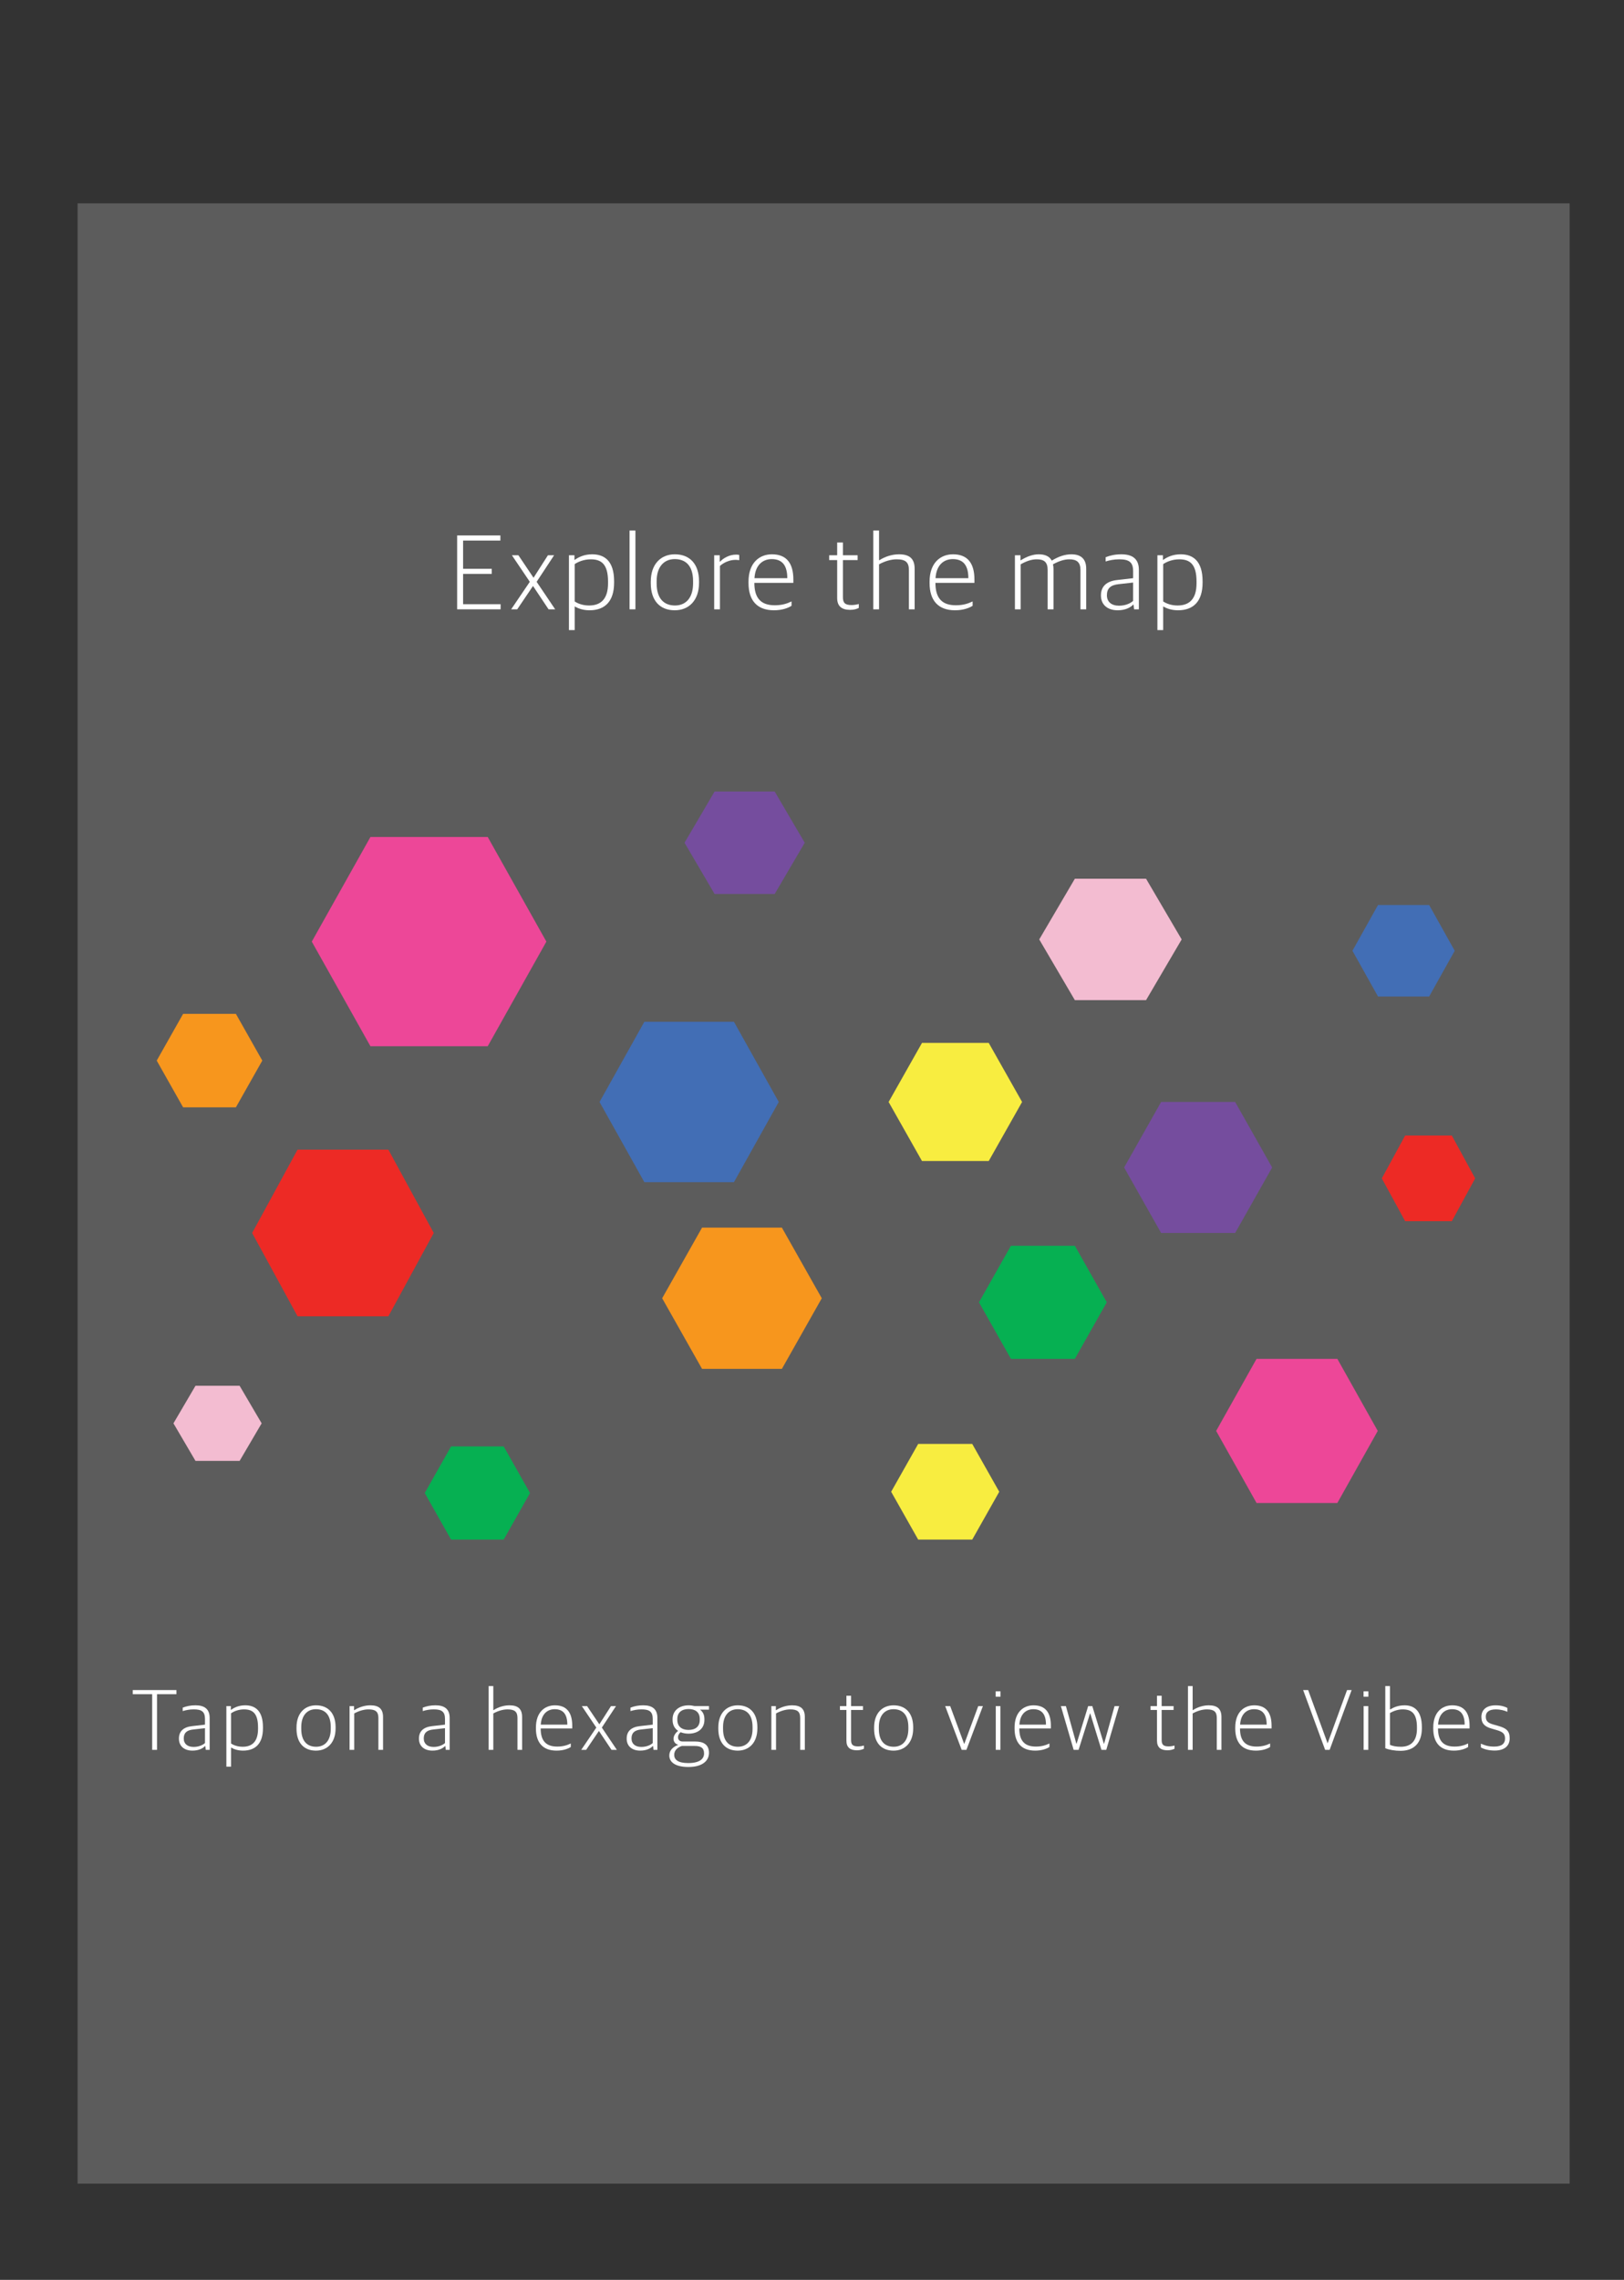<?xml version="1.0" encoding="utf-8"?>
<!-- Generator: Adobe Illustrator 16.0.4, SVG Export Plug-In . SVG Version: 6.00 Build 0)  -->
<!DOCTYPE svg PUBLIC "-//W3C//DTD SVG 1.1//EN" "http://www.w3.org/Graphics/SVG/1.1/DTD/svg11.dtd">
<svg version="1.1" id="Layer_1" xmlns="http://www.w3.org/2000/svg" xmlns:xlink="http://www.w3.org/1999/xlink" x="0px" y="0px"
	 width="320px" height="449px" viewBox="0 0 320 449" enable-background="new 0 0 320 449" xml:space="preserve">
<rect x="0" y="0" width="320" height="449" fill="#333333" stroke="none"/>
<rect id="Bigback" x="15.291" y="40.048" opacity="0.2" fill="#FFFFFF" enable-background="new    " width="294" height="389.998"/>
<g id="Pink">
	<polygon id="pink" fill="#ED4798" points="72.992,206.047 61.436,185.441 72.992,164.836 96.103,164.836 107.661,185.441 
		96.103,206.047 	"/>
	<polygon id="pink_1_" fill="#ED4798" points="247.596,296 239.635,281.806 247.596,267.612 263.516,267.612 271.478,281.806 
		263.516,296 	"/>
        
         <animate id="Pink1"
             attributeName="opacity"
             from="0" to="0" dur="1s"
             begin="8s;" 
        />
         
         <animate id="Pink2"
             attributeName="opacity"
             from="0" to="1" dur="4s" 
             begin="Pink1.end"
             repeatCount="indefinite"
             
             
              /> 
        
</g>
<g id="Bue">
	<polygon id="blue" fill="#426EB5" points="126.964,232.814 118.135,217.023 126.964,201.232 144.62,201.232 153.449,217.023 
		144.62,232.814 	"/>
	<polygon id="blue_1_" fill="#426EB5" points="271.529,196.257 266.49,187.245 271.529,178.233 281.604,178.233 286.645,187.245 
		281.604,196.257 	"/>
        
         <animate id="Blue1"
             attributeName="opacity"
             from="0" to="0" dur="1s"
             begin="9s;" 
        />
         
         <animate id="Blue2"
             attributeName="opacity"
             from="0" to="1" dur="4s" 
             begin="Blue1.end"
             repeatCount="indefinite"
             
             
              /> 
        
        
</g>
<g id="Orange">
	<polygon id="orange" fill="#F7961D" points="138.335,269.589 130.475,255.68 138.335,241.77 154.066,241.77 161.926,255.68 
		154.066,269.589 	"/>
	<polygon id="orange_1_" fill="#F7961D" points="36.079,218.075 30.88,208.875 36.079,199.674 46.484,199.674 51.683,208.875 
		46.484,218.075 	"/>
        
         <animate id="Orange1"
             attributeName="opacity"
             from="0" to="0" dur="1s"
             begin="10s;" 
        />
         
         <animate id="Orange2"
             attributeName="opacity"
             from="0" to="1" dur="4s" 
             begin="Orange1.end"
             repeatCount="indefinite"
             
             
              /> 
        
        
</g>
<g id="Green">
	<polygon id="green" fill="#06B052" points="199.194,267.612 192.901,256.476 199.194,245.339 211.793,245.339 218.084,256.476 
		211.793,267.612 	"/>
	<polygon id="green_1_" fill="#06B052" points="88.876,303.207 83.694,294.035 88.876,284.863 99.252,284.863 104.434,294.035 
		99.252,303.207 	"/>
        
         <animate id="Green1"
             attributeName="opacity"
             from="0" to="0" dur="1s"
             begin="11s;" 
        />
         
         <animate id="Green2"
             attributeName="opacity"
             from="0" to="1" dur="4s" 
             begin="Green1.end"
             repeatCount="indefinite"
             
             
              /> 
        
        
</g>
<g id="Yellow">
	<polygon id="yellow" fill="#F8ED40" points="181.672,228.654 175.097,217.022 181.672,205.393 194.825,205.393 201.397,217.022 
		194.825,228.654 	"/>
	<polygon id="yellow_1_" fill="#F8ED40" points="180.922,303.207 175.598,293.787 180.922,284.369 191.574,284.369 196.896,293.787 
		191.574,303.207 	"/>
        
         <animate id="Yellow1"
             attributeName="opacity"
             from="0" to="0" dur="1s"
             begin="12s;" 
        />
         
         <animate id="Yellow2"
             attributeName="opacity"
             from="0" to="1" dur="4s" 
             begin="Yellow1.end"
             repeatCount="indefinite"
             
             
              /> 
        
        
</g>
<g id="Red">
	<polygon id="red" fill="#ED2A25" points="58.631,259.238 49.683,242.825 58.631,226.412 76.524,226.412 85.468,242.825 
		76.524,259.238 	"/>
	<polygon id="red_1_" fill="#ED2A25" points="276.877,240.507 272.277,232.07 276.877,223.634 286.074,223.634 290.672,232.07 
		286.074,240.507 	"/>
        
         <animate id="Red1"
             attributeName="opacity"
             from="0" to="0" dur="1s"
             begin="13s;" 
        />
         
         <animate id="Red2"
             attributeName="opacity"
             from="0" to="1" dur="4s" 
             begin="Red1.end"
             repeatCount="indefinite"
             
             
              /> 
        
        
</g>
<g id="Blush">
	<polygon id="blush" fill="#F3BCD1" points="211.792,196.965 204.776,185.012 211.792,173.06 225.826,173.06 232.84,185.012 
		225.826,196.965 	"/>
	<polygon id="blush_2_" fill="#F3BCD1" points="38.522,287.714 34.178,280.312 38.522,272.911 47.213,272.911 51.556,280.312 
		47.213,287.714 	"/>
        
         <animate id="Blush1"
             attributeName="opacity"
             from="0" to="0" dur="1s"
             begin="14s;" 
        />
         <animate id="Blush2"
             attributeName="opacity"
             from="0" to="1" dur="4s" 
             begin="Blush1.end"
             repeatCount="indefinite"
             
             
              /> 
        
</g>
<g id="Purple">
	<polygon id="purple" fill="#754D9E" points="228.79,242.825 221.5,229.925 228.79,217.023 243.38,217.023 250.671,229.925 
		243.38,242.825 	"/>
	<polygon id="blush_1_" fill="#754D9E" points="140.804,176.06 134.883,165.971 140.804,155.883 152.649,155.883 158.569,165.971 
		152.649,176.06 	"/>
        
         <animate id="Purple1"
             attributeName="opacity"
             from="0" to="0" dur="1s"
             begin="15s;" 
        />
         <animate id="purple2"
             attributeName="opacity"
             from="0" to="1" dur="4s" 
             begin="Purple1.end"
             repeatCount="indefinite"
             
             
              /> 
        
</g>
<g id="Text">
	<path fill="#FFFFFF" d="M29.985,333.654h-3.824v-0.815h8.602v0.815h-3.824v10.964h-0.953L29.985,333.654L29.985,333.654z"/>
	<path fill="#FFFFFF" d="M35.256,342.408c0-1.479,0.918-2.277,2.601-2.465l2.533-0.288v-1.123c0-1.444-0.662-1.888-2.209-1.888
		c-0.85,0-1.563,0.152-2.176,0.34v-0.68c0.748-0.289,1.546-0.459,2.516-0.459c1.785,0,2.789,0.748,2.789,2.481v6.29h-0.766
		l-0.085-0.748h-0.051c-0.425,0.441-1.224,0.9-2.482,0.9C36.344,344.771,35.256,343.921,35.256,342.408z M40.39,343.275v-2.926
		l-2.295,0.256c-1.291,0.138-1.887,0.662-1.887,1.769c0,1.071,0.748,1.666,1.938,1.666C39.132,344.04,39.948,343.684,40.39,343.275z
		"/>
	<path fill="#FFFFFF" d="M44.606,336h0.883v0.73h0.052c0.629-0.459,1.547-0.885,2.771-0.885c1.938,0,3.502,1.021,3.502,4.317v0.187
		c0,3.078-1.529,4.42-3.926,4.42c-1.055,0-1.837-0.306-2.363-0.61v3.772h-0.918L44.606,336L44.606,336z M50.844,340.472V340.2
		c0-2.754-1.036-3.554-2.753-3.554c-1.122,0-2.04,0.407-2.566,0.767v5.949c0.492,0.34,1.309,0.646,2.295,0.646
		C49.688,344.007,50.844,342.986,50.844,340.472z"/>
	<path fill="#FFFFFF" d="M58.426,340.454v-0.238c0-2.821,1.615-4.368,3.843-4.368c2.328,0,3.857,1.495,3.857,4.317v0.221
		c0,2.822-1.632,4.386-3.875,4.386C59.922,344.771,58.426,343.275,58.426,340.454z M65.175,340.472v-0.341
		c0-2.55-1.258-3.52-2.924-3.52c-1.717,0-2.891,1.225-2.891,3.52v0.355c0,2.517,1.259,3.521,2.925,3.521
		C64.002,344.007,65.175,342.816,65.175,340.472z"/>
	<path fill="#FFFFFF" d="M68.881,336h0.884v0.8h0.051c0.918-0.596,2.074-0.953,3.162-0.953c1.649,0,2.5,0.664,2.5,2.312v6.459H74.56
		v-6.271c0-1.226-0.526-1.701-1.955-1.701c-0.935,0-1.938,0.323-2.805,0.8v7.173h-0.918L68.881,336L68.881,336z"/>
	<path fill="#FFFFFF" d="M82.549,342.408c0-1.479,0.918-2.277,2.601-2.465l2.533-0.288v-1.123c0-1.444-0.662-1.888-2.209-1.888
		c-0.85,0-1.563,0.152-2.176,0.34v-0.68c0.748-0.289,1.546-0.459,2.516-0.459c1.785,0,2.789,0.748,2.789,2.481v6.29h-0.766
		l-0.085-0.748h-0.051c-0.425,0.441-1.224,0.9-2.482,0.9C83.638,344.771,82.549,343.921,82.549,342.408z M87.683,343.275v-2.926
		l-2.295,0.256c-1.291,0.138-1.887,0.662-1.887,1.769c0,1.071,0.748,1.666,1.938,1.666C86.425,344.04,87.241,343.684,87.683,343.275
		z"/>
	<path fill="#FFFFFF" d="M96.285,332.057h0.918v4.727h0.067c0.885-0.578,2.023-0.937,3.111-0.937c1.648,0,2.499,0.662,2.499,2.312
		v6.46h-0.917v-6.271c0-1.225-0.527-1.701-1.955-1.701c-0.935,0-1.938,0.324-2.805,0.801v7.173h-0.918V332.057L96.285,332.057z"/>
	<path fill="#FFFFFF" d="M105.601,340.419v-0.203c0-2.991,1.717-4.368,3.74-4.368c2.346,0,3.417,1.444,3.417,4.028v0.526h-6.221
		c0,2.48,1.088,3.568,3.264,3.568c1.156,0,1.972-0.271,2.669-0.611v0.697c-0.527,0.34-1.479,0.713-2.805,0.713
		C106.96,344.771,105.601,343.189,105.601,340.419z M106.554,339.655h5.234c0-2.023-0.799-3.043-2.482-3.043
		C107.946,336.612,106.688,337.462,106.554,339.655z"/>
	<path fill="#FFFFFF" d="M117.5,340.232L114.646,336h1.037l2.414,3.587l2.295-3.587h0.985l-2.788,4.232l2.958,4.386h-1.054
		l-2.48-3.724l-2.518,3.724h-0.969L117.5,340.232z"/>
	<path fill="#FFFFFF" d="M123.483,342.408c0-1.479,0.918-2.277,2.602-2.465l2.533-0.288v-1.123c0-1.444-0.663-1.888-2.21-1.888
		c-0.851,0-1.563,0.152-2.177,0.34v-0.68c0.748-0.289,1.547-0.459,2.517-0.459c1.785,0,2.788,0.748,2.788,2.481v6.29h-0.766
		l-0.084-0.748h-0.052c-0.425,0.441-1.224,0.9-2.481,0.9C124.571,344.771,123.483,343.921,123.483,342.408z M128.618,343.275v-2.926
		l-2.295,0.256c-1.293,0.138-1.887,0.662-1.887,1.769c0,1.071,0.748,1.666,1.938,1.666
		C127.36,344.04,128.176,343.684,128.618,343.275z"/>
	<path fill="#FFFFFF" d="M131.882,345.725c0-1.037,0.766-1.719,1.717-2.074V343.6c-0.476-0.119-0.884-0.546-0.884-1.156
		c0-0.545,0.323-1.105,0.901-1.564c-0.663-0.441-1.088-1.154-1.088-2.141v-0.153c0-1.717,1.326-2.737,3.162-2.737
		c0.408,0,0.781,0.053,1.139,0.139h2.873v0.713h-1.768c0.561,0.408,0.866,1.021,0.866,1.854v0.151c0,1.785-1.343,2.722-3.127,2.722
		c-0.577,0-1.104-0.104-1.563-0.289c-0.289,0.237-0.51,0.596-0.51,0.985c0,0.526,0.322,0.851,0.951,0.851h2.482
		c1.529,0,2.669,0.578,2.669,2.228c0,1.479-1.173,2.786-4.063,2.786C132.987,347.982,131.882,346.998,131.882,345.725z
		 M138.731,345.332c0-1.104-0.629-1.479-1.836-1.479h-2.549c-0.85,0.289-1.496,0.852-1.496,1.752c0,0.936,0.731,1.614,2.754,1.614
		C137.899,347.22,138.731,346.369,138.731,345.332z M137.883,338.737v-0.205c0-1.343-0.884-1.954-2.21-1.954
		c-1.343,0-2.21,0.695-2.21,1.938v0.203c0,1.311,0.901,1.973,2.21,1.973C137.033,340.691,137.883,340.028,137.883,338.737z"/>
	<path fill="#FFFFFF" d="M141.538,340.454v-0.238c0-2.821,1.615-4.368,3.842-4.368c2.329,0,3.857,1.495,3.857,4.317v0.221
		c0,2.822-1.631,4.386-3.875,4.386C143.034,344.771,141.538,343.275,141.538,340.454z M148.287,340.472v-0.341
		c0-2.55-1.259-3.52-2.925-3.52c-1.717,0-2.889,1.225-2.889,3.52v0.355c0,2.517,1.258,3.521,2.924,3.521
		C147.114,344.007,148.287,342.816,148.287,340.472z"/>
	<path fill="#FFFFFF" d="M151.993,336h0.884v0.8h0.052c0.918-0.596,2.073-0.953,3.161-0.953c1.649,0,2.499,0.664,2.499,2.312v6.459
		h-0.917v-6.271c0-1.226-0.526-1.701-1.955-1.701c-0.935,0-1.938,0.323-2.805,0.8v7.173h-0.918L151.993,336L151.993,336z"/>
	<path fill="#FFFFFF" d="M166.782,342.816v-6.053h-1.275v-0.766h1.275v-2.04h0.918v2.04h2.346v0.766H167.7v5.916
		c0,0.885,0.307,1.258,1.377,1.258c0.375,0,0.799-0.067,1.155-0.17v0.629c-0.307,0.151-0.729,0.307-1.395,0.307
		C167.529,344.703,166.782,344.143,166.782,342.816z"/>
	<path fill="#FFFFFF" d="M172.238,340.454v-0.238c0-2.821,1.615-4.368,3.845-4.368c2.328,0,3.856,1.495,3.856,4.317v0.221
		c0,2.822-1.633,4.386-3.875,4.386C173.734,344.771,172.238,343.275,172.238,340.454z M178.986,340.472v-0.341
		c0-2.55-1.258-3.52-2.924-3.52c-1.717,0-2.889,1.225-2.889,3.52v0.355c0,2.517,1.258,3.521,2.924,3.521
		C177.814,344.007,178.986,342.816,178.986,340.472z"/>
	<path fill="#FFFFFF" d="M186.247,336h0.985l2.736,7.411h0.051l2.738-7.411h0.916l-3.246,8.618h-0.934L186.247,336z"/>
	<path fill="#FFFFFF" d="M196.191,333.093h0.951v1.056h-0.951V333.093z M196.21,336h0.918v8.618h-0.918V336z"/>
	<path fill="#FFFFFF" d="M199.915,340.419v-0.203c0-2.991,1.717-4.368,3.739-4.368c2.347,0,3.416,1.444,3.416,4.028v0.526h-6.221
		c0,2.48,1.088,3.568,3.267,3.568c1.153,0,1.971-0.271,2.668-0.611v0.697c-0.527,0.34-1.479,0.713-2.806,0.713
		C201.273,344.771,199.915,343.189,199.915,340.419z M200.868,339.655h5.233c0-2.023-0.799-3.043-2.481-3.043
		C202.262,336.612,201.003,337.462,200.868,339.655z"/>
	<path fill="#FFFFFF" d="M209.044,336h0.985l2.058,7.396h0.052l2.278-7.396h0.813l2.277,7.396h0.051l2.06-7.396h0.899l-2.533,8.618
		h-0.95l-2.212-7.189h-0.032l-2.263,7.189h-0.969L209.044,336z"/>
	<path fill="#FFFFFF" d="M227.98,342.816v-6.053h-1.272v-0.766h1.272v-2.04h0.918v2.04h2.349v0.766h-2.349v5.916
		c0,0.885,0.308,1.258,1.377,1.258c0.375,0,0.802-0.067,1.156-0.17v0.629c-0.305,0.151-0.729,0.307-1.393,0.307
		C228.729,344.703,227.98,344.143,227.98,342.816z"/>
	<path fill="#FFFFFF" d="M234.085,332.057h0.918v4.727h0.067c0.886-0.578,2.023-0.937,3.111-0.937c1.648,0,2.498,0.662,2.498,2.312
		v6.46h-0.916v-6.271c0-1.225-0.527-1.701-1.955-1.701c-0.936,0-1.938,0.324-2.805,0.801v7.173h-0.918v-12.562h-0.001V332.057z"/>
	<path fill="#FFFFFF" d="M243.398,340.419v-0.203c0-2.991,1.72-4.368,3.74-4.368c2.346,0,3.418,1.444,3.418,4.028v0.526h-6.221
		c0,2.48,1.088,3.568,3.264,3.568c1.156,0,1.971-0.271,2.668-0.611v0.697c-0.524,0.34-1.479,0.713-2.805,0.713
		C244.762,344.771,243.398,343.189,243.398,340.419z M244.354,339.655h5.235c0-2.023-0.799-3.043-2.481-3.043
		C245.747,336.612,244.486,337.462,244.354,339.655z"/>
	<path fill="#FFFFFF" d="M256.777,332.839h0.986l3.826,10.472h0.016l3.826-10.472h0.9l-4.334,11.779h-0.885L256.777,332.839z"/>
	<path fill="#FFFFFF" d="M268.68,333.093h0.952v1.056h-0.952V333.093z M268.695,336h0.919v8.618h-0.919V336z"/>
	<path fill="#FFFFFF" d="M272.964,344.296v-12.237h0.918v4.588h0.066c0.682-0.407,1.549-0.8,2.84-0.8
		c1.785,0,3.383,0.986,3.383,4.302v0.205c0,2.905-1.547,4.453-4.198,4.453C274.9,344.807,273.693,344.618,272.964,344.296z
		 M279.202,340.472V340.2c0-2.72-1.002-3.554-2.82-3.554c-1.055,0-1.955,0.407-2.5,0.716v6.271c0.511,0.221,1.175,0.375,2.16,0.375
		C277.825,344.007,279.202,343.071,279.202,340.472z"/>
	<path fill="#FFFFFF" d="M282.415,340.419v-0.203c0-2.991,1.717-4.368,3.739-4.368c2.347,0,3.416,1.444,3.416,4.028v0.526h-6.221
		c0,2.48,1.088,3.568,3.264,3.568c1.156,0,1.974-0.271,2.671-0.611v0.697c-0.527,0.34-1.479,0.713-2.806,0.713
		C283.773,344.771,282.415,343.189,282.415,340.419z M283.368,339.655h5.233c0-2.023-0.799-3.043-2.481-3.043
		C284.761,336.612,283.503,337.462,283.368,339.655z"/>
	<path fill="#FFFFFF" d="M291.8,344.143v-0.748c0.697,0.307,1.394,0.578,2.617,0.578c1.563,0,2.144-0.646,2.144-1.563
		c0-0.985-0.459-1.343-1.685-1.7l-0.937-0.271c-1.272-0.355-2.039-0.918-2.039-2.312c0-1.343,0.918-2.278,2.806-2.278
		c1.104,0,1.836,0.256,2.312,0.512v0.766c-0.526-0.255-1.377-0.479-2.262-0.479c-1.326,0-1.988,0.512-1.988,1.412
		c0,0.885,0.408,1.258,1.479,1.562l0.951,0.271c1.563,0.441,2.278,0.952,2.278,2.447c0,1.462-0.985,2.413-2.959,2.413
		C293.361,344.754,292.443,344.499,291.8,344.143z"/>
</g>
<g id="Text_1_">
	<path fill="#FFFFFF" d="M90.075,105.45h8.524v1.008H91.25v5.564h5.648v1.008H91.25v5.963h7.391V120h-8.566V105.45z"/>
	<path fill="#FFFFFF" d="M104.396,114.583l-3.527-5.228h1.281l2.981,4.43l2.834-4.43h1.218l-3.443,5.228l3.653,5.417h-1.302
		l-3.065-4.598L101.918,120h-1.197L104.396,114.583z"/>
	<path fill="#FFFFFF" d="M112.104,109.355h1.092v0.903h0.063c0.777-0.567,1.911-1.092,3.422-1.092c2.394,0,4.325,1.26,4.325,5.333
		v0.231c0,3.8-1.89,5.459-4.85,5.459c-1.302,0-2.268-0.378-2.918-0.756v4.661h-1.134V109.355z M119.809,114.877v-0.336
		c0-3.401-1.281-4.388-3.401-4.388c-1.386,0-2.52,0.504-3.17,0.945v7.349c0.609,0.42,1.617,0.798,2.834,0.798
		C118.381,119.244,119.809,117.984,119.809,114.877z"/>
	<path fill="#FFFFFF" d="M124.052,104.484h1.155V120h-1.155V104.484z"/>
	<path fill="#FFFFFF" d="M128.231,114.856v-0.294c0-3.485,1.995-5.396,4.745-5.396c2.876,0,4.766,1.848,4.766,5.333v0.273
		c0,3.485-2.016,5.417-4.787,5.417C130.079,120.189,128.231,118.341,128.231,114.856z M136.567,114.877v-0.42
		c0-3.149-1.554-4.346-3.611-4.346c-2.121,0-3.569,1.512-3.569,4.346v0.441c0,3.107,1.554,4.346,3.611,4.346
		C135.118,119.244,136.567,117.774,136.567,114.877z"/>
	<path fill="#FFFFFF" d="M140.726,109.355h1.092v1.26h0.063c0.651-0.693,1.827-1.386,3.149-1.386c0.231,0,0.504,0.021,0.63,0.063
		v1.029c-0.231-0.042-0.525-0.063-0.714-0.063c-1.197,0-2.331,0.525-3.086,1.197V120h-1.134V109.355z"/>
	<path fill="#FFFFFF" d="M147.488,114.814v-0.252c0-3.695,2.121-5.396,4.619-5.396c2.897,0,4.22,1.785,4.22,4.976v0.651h-7.685
		c0,3.065,1.344,4.409,4.031,4.409c1.428,0,2.436-0.336,3.296-0.756v0.861c-0.651,0.42-1.827,0.882-3.464,0.882
		C149.167,120.189,147.488,118.236,147.488,114.814z M148.664,113.869h6.467c0-2.499-0.987-3.758-3.065-3.758
		C150.385,110.111,148.832,111.161,148.664,113.869z"/>
	<path fill="#FFFFFF" d="M164.959,117.774V110.3h-1.574v-0.945h1.574v-2.52h1.135v2.52h2.896v0.945h-2.896v7.307
		c0,1.092,0.377,1.554,1.7,1.554c0.462,0,0.987-0.084,1.429-0.21v0.777c-0.379,0.189-0.904,0.378-1.723,0.378
		C165.883,120.105,164.959,119.412,164.959,117.774z"/>
	<path fill="#FFFFFF" d="M172.078,104.484h1.135v5.837h0.084c1.092-0.714,2.498-1.155,3.842-1.155c2.037,0,3.086,0.819,3.086,2.855
		V120h-1.133v-7.748c0-1.512-0.65-2.1-2.415-2.1c-1.155,0-2.394,0.399-3.464,0.987V120h-1.135V104.484z"/>
	<path fill="#FFFFFF" d="M183.166,114.814v-0.252c0-3.695,2.121-5.396,4.619-5.396c2.896,0,4.221,1.785,4.221,4.976v0.651h-7.686
		c0,3.065,1.344,4.409,4.031,4.409c1.428,0,2.436-0.336,3.297-0.756v0.861c-0.65,0.42-1.826,0.882-3.465,0.882
		C184.846,120.189,183.166,118.236,183.166,114.814z M184.342,113.869h6.467c0-2.499-0.985-3.758-3.064-3.758
		C186.062,110.111,184.51,111.161,184.342,113.869z"/>
	<path fill="#FFFFFF" d="M199.986,109.355h1.092v0.987h0.062c1.135-0.714,2.353-1.176,3.549-1.176c1.219,0,2.1,0.399,2.541,1.218
		h0.062c1.365-0.84,2.625-1.218,3.821-1.218c1.785,0,2.919,0.819,2.919,2.855V120h-1.134v-7.748c0-1.512-0.715-2.1-2.205-2.1
		c-0.967,0-2.016,0.336-3.213,0.987c0.062,0.273,0.105,0.546,0.105,0.882V120h-1.154v-7.748c0-1.512-0.652-2.1-2.143-2.1
		c-1.051,0-2.1,0.378-3.17,0.987V120h-1.135v-10.645H199.986z"/>
	<path fill="#FFFFFF" d="M216.934,117.271c0-1.827,1.135-2.813,3.213-3.044l3.129-0.357v-1.386c0-1.785-0.819-2.331-2.729-2.331
		c-1.05,0-1.933,0.189-2.688,0.42v-0.84c0.925-0.357,1.91-0.567,3.107-0.567c2.205,0,3.443,0.924,3.443,3.065V120h-0.945
		l-0.104-0.924h-0.063c-0.524,0.546-1.512,1.113-3.063,1.113C218.277,120.189,216.934,119.139,216.934,117.271z M223.273,118.341
		v-3.611l-2.834,0.315c-1.597,0.168-2.33,0.819-2.33,2.184c0,1.323,0.924,2.058,2.394,2.058
		C221.721,119.286,222.729,118.845,223.273,118.341z"/>
	<path fill="#FFFFFF" d="M228.062,109.355h1.092v0.903h0.062c0.776-0.567,1.911-1.092,3.424-1.092c2.393,0,4.323,1.26,4.323,5.333
		v0.231c0,3.8-1.889,5.459-4.851,5.459c-1.301,0-2.268-0.378-2.918-0.756v4.661h-1.135v-14.739H228.062z M235.77,114.877v-0.336
		c0-3.401-1.281-4.388-3.401-4.388c-1.386,0-2.521,0.504-3.17,0.945v7.349c0.608,0.42,1.616,0.798,2.834,0.798
		C234.341,119.244,235.77,117.984,235.77,114.877z"/>
</g>
</svg>
